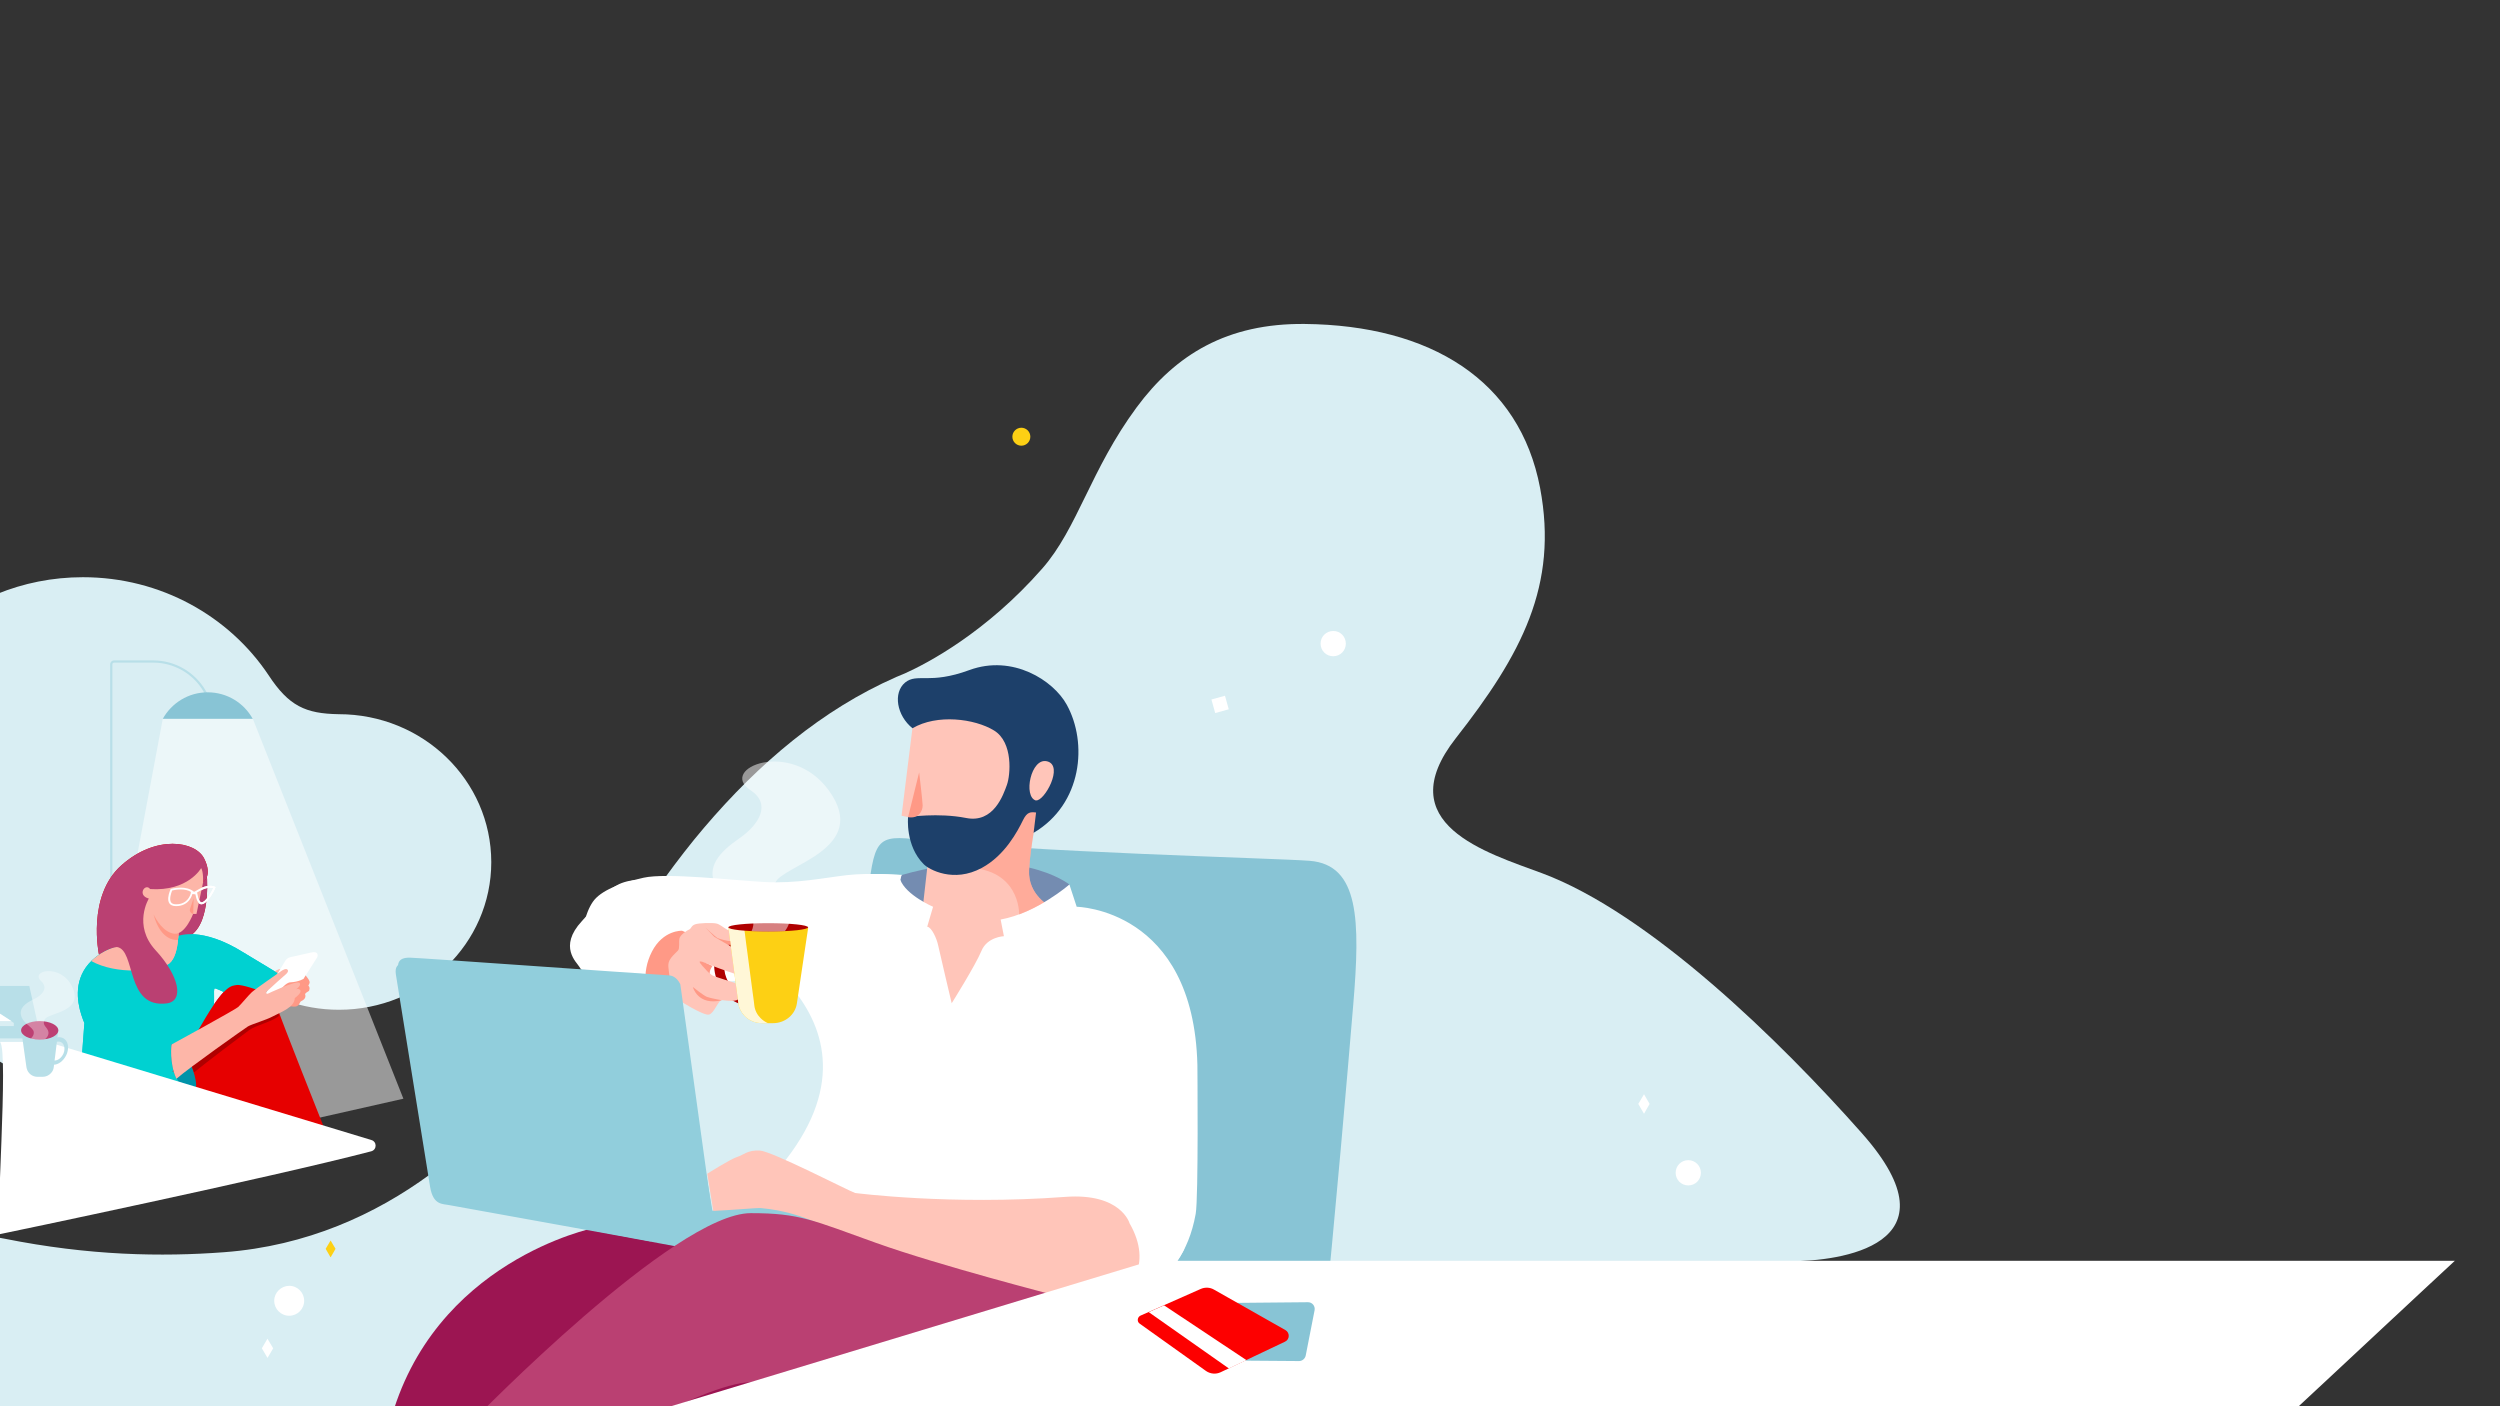 <?xml version="1.0" encoding="utf-8"?>
<!-- Generator: Adobe Illustrator 22.1.0, SVG Export Plug-In . SVG Version: 6.00 Build 0)  -->
<svg version="1.1" id="Layer_1" xmlns="http://www.w3.org/2000/svg" xmlns:xlink="http://www.w3.org/1999/xlink" x="0px" y="0px"
	 viewBox="0 0 1920 1080" style="enable-background:new 0 0 1920 1080;" xml:space="preserve">
<rect x="0" y="0" width="1920" height="1080" fill="#333333" stroke="none"/>
<style type="text/css">
	.st0{clip-path:url(#SVGID_2_);}
	.st1{fill:#D9EEF3;}
	.st2{fill:#758CB2;}
	.st3{fill:#FDD014;}
	.st4{fill:#B8DFE8;}
	.st5{fill:#88C4D5;}
	.st6{opacity:0.5;}
	.st7{fill:#FFFFFF;}
	.st8{fill:#FFFFF9;}
	.st9{clip-path:url(#SVGID_4_);fill:#FFFFFF;}
	.st10{clip-path:url(#SVGID_4_);fill:#FFFFF9;}
	.st11{clip-path:url(#SVGID_4_);fill:#88C4D5;}
	.st12{clip-path:url(#SVGID_4_);fill:#EA0000;}
	.st13{clip-path:url(#SVGID_4_);fill:#FFC5B9;}
	.st14{clip-path:url(#SVGID_4_);fill:#FF9986;}
	.st15{clip-path:url(#SVGID_4_);fill:#9C1552;}
	.st16{clip-path:url(#SVGID_4_);fill:#BA4072;}
	.st17{clip-path:url(#SVGID_4_);fill:#B8DFE8;}
	.st18{clip-path:url(#SVGID_4_);}
	.st19{opacity:0.6;clip-path:url(#SVGID_4_);fill:#FF9986;}
	.st20{clip-path:url(#SVGID_4_);fill:#1D406A;}
	.st21{opacity:0.46;fill:#88C4D5;}
	.st22{fill:#AF0000;}
	.st23{fill:#00D1D1;}
	.st24{fill:#BA4072;}
	.st25{fill:#E60000;}
	.st26{fill:#BD4073;}
	.st27{fill:#0093A9;}
	.st28{fill:#FF9986;}
	.st29{fill:#FDB6A8;}
	.st30{fill:none;stroke:#D9EEF3;stroke-width:2.088;stroke-miterlimit:10;stroke-dasharray:3.48,3.48;}
	.st31{fill:#FFC5B9;}
	.st32{opacity:0.83;fill:#FFFFFF;}
	.st33{fill:#FD0000;}
	.st34{fill:#08D0D0;}
	.st35{fill:#FFCC33;}
	.st36{opacity:0.35;fill:#FFFFFF;}
	.st37{clip-path:url(#SVGID_6_);}
	.st38{fill:#EA0000;}
	.st39{fill:#748CB1;}
	.st40{opacity:0.6;fill:#FF9986;}
	.st41{fill:#1D406A;}
	.st42{fill:#9C1552;}
	.st43{fill:#91CEDC;}
	.st44{clip-path:url(#SVGID_8_);}
	.st45{clip-path:url(#SVGID_10_);}
</style>
<g>
	<defs>
		<rect id="SVGID_7_" y="-1368" width="1920" height="1080"/>
	</defs>
	<clipPath id="SVGID_2_">
		<use xlink:href="#SVGID_7_"  style="overflow:visible;"/>
	</clipPath>
	<g class="st0">
		<path class="st7" d="M183.8-187.5l699.9-212.2h1001.6c-19.4,17.5-527.2,494-538.5,491.8c-10-1.9-942.1-197.5-1163-255.2
			C171.2-166.4,171.2-184.2,183.8-187.5z"/>
	</g>
</g>
<g>
	<defs>
		<rect id="SVGID_9_" width="1920" height="1080"/>
	</defs>
	<clipPath id="SVGID_4_">
		<use xlink:href="#SVGID_9_"  style="overflow:visible;"/>
	</clipPath>
	<g class="st18">
		<path class="st1" d="M260.1,548.5c-25.5-0.4-38.3-6.3-53.8-29.9c-30.2-45.3-82.8-75.3-142.6-75.3c-93.8,0-169.8,73.7-169.8,164.6
			c0,90.9,70.7,225.3,164.5,225.3c48.8,0,94.3-36.5,126.7-84.2c20.3,16.5,46.5,26.5,75.2,26.5c64.6,0,117-50.8,117-113.4
			C377.2,599.2,324.8,548.5,260.1,548.5z"/>
		<path class="st3" d="M791.3,335.4c0-3.8-3.1-6.9-6.9-6.9c-3.8,0-6.9,3.1-6.9,6.9s3.1,6.9,6.9,6.9
			C788.2,342.3,791.3,339.2,791.3,335.4"/>
		<path class="st1" d="M1430.1,870.5c-62.9-71.1-163.2-169.1-245.9-199.9c-42.2-15.7-117.8-37.7-66.1-103.7
			c50.4-64.3,78.8-117.4,64.7-192.1c-15.7-82.9-84.3-125-180.8-126c-59.2-0.6-98.9,23.2-129.1,64.1c-35.3,47.8-45.4,93-72.5,123.8
			c-43.2,49.2-88.4,72.8-105.3,80.4c-2.2,0.9-4.5,1.9-6.7,2.8c-0.1,0.1-0.2,0.1-0.2,0.1l0,0c-56.7,24.9-105.2,66-147.5,115.7
			c-42,49.3-77.3,110.8-118.4,168.7h-0.3c-38.5,59.9-122.9,147.8-249.9,157.3c-47.9,3.6-103.4,2.7-168.7-10.4
			C-227.5,905-301.1,1155.4-292,1159.3c40.6,17.2,192,82.7,300.5,86.4c132.6,4.5,238-25.6,323.2-74.9h700.8l57.2-90.1h46.8
			l52.4-112.1c0,0,151.5,0,186.6,0C1411.6,968.6,1506.6,957,1430.1,870.5z"/>
		<g>
			<path class="st5" d="M1005.8,661.1c38.2,3,38.9,45.9,33.5,110.4c-5.2,62.1-12.3,144.8-24.5,269.3
				c-100.9-10.1-370.9-97.4-370.9-97.4c-10.5-16.1,4.9-119.1,20.5-239.9c7.1-54.9,5.1-62.7,37-59.1
				C791.2,654.6,978.7,659,1005.8,661.1z"/>
			<g>
				<path class="st7" d="M210.6,999c0,6.3,5.1,11.5,11.5,11.5c6.3,0,11.5-5.1,11.5-11.5c0-6.3-5.1-11.5-11.5-11.5
					C215.8,987.6,210.6,992.7,210.6,999"/>
				<path class="st39" d="M821.3,679.3c0,0-39.9-32.3-128.9-7.3c-6.9,12.9,24.2,24.2,24.2,24.2s21.4,6.8,51.9,9.9
					C799.1,709.3,821.3,679.3,821.3,679.3z"/>
				<path class="st31" d="M702.2,547.6l-9.8,78.9l18.8,4c0,0,27.4,5.6,30,5.3s30-7.9,30-7.9s28.5-1.9,28.5-4.5s18.5-40.8,18.5-40.8
					s-44.4-24.2-45.4-24.6s-24.7-8.6-24.7-8.6s-21.1-3.3-23.1-3.3S702.2,547.6,702.2,547.6z"/>
				<path class="st31" d="M807.6,696.5c-1-0.2-18.3-8.9-17.3-28.4s6.9-46.7,6.9-46.7s3.5-5.2-2.5-5.3c-5.9-0.1-11.7-1.9-13.4,4.2
					s-7.3,17.1-7.3,17.1s-8.7,11.5-9.6,12.5c-0.8,1-3.6,2.8-11.7,6.2c-8.1,3.4-12,4.2-17.6,4.2c-5.6,0-10.7-1-11.9-1.5
					c-1.2-0.5-7.9-2.7-7.9-2.7l-2.1,0.9l-4.8,42.4l-2,30.3l4.9,16.8l10.9,20.4c0,0,11.5,15.5,12.5,16.2c1,0.7,9.9-2,11.5-4.3
					s21.4-23.7,23.1-27.4s9.2-20.4,11.2-23.1s9.6-14.2,9.9-15.5s6.3-9.6,6.3-9.6L807.6,696.5z"/>
				<path class="st7" d="M918.3,932.2c2.2-12.3,1.3-114.4,1.3-114.4c-3-120.1-92.7-121.4-92.7-121.4l-5.6-17.1
					c0,0-25.1,21.9-52.8,26.9C771,719,771,719,771,719s-12.9,0.5-17.3,11.4c-4.5,10.9-22.8,40.1-22.8,40.1s-9.4-39.6-10.4-44.5
					s-4.9-13.9-8.4-14.3c4.5-15.3,4.5-15.3,4.5-15.3s-20.8-8.9-25.2-20.8c1-3.5,1-3.5,1-3.5s-24.7-2-41.9,0s-38.9,6.6-63.3,5.3
					s-75.2-7.3-93-3.3c-17.8,4-33,9.9-38.9,18.5c-5.9,8.6-9.9,24.4-4,33c5.9,8.6,38.9,27.7,38.9,27.7s-10.1-38.6,30-39.6
					c9.4,0,9.4,0,9.4,0s2.8-7.3,18.6-1c0,0,152.4,68.9,46.2,189c21.6,12,69.8,159.7,119.7,177.1c29.8,10.4,104.9-50.3,109.5-82.4
					c33,3.9,33.9,0.2,33.9,0.2S907.2,994.4,918.3,932.2z"/>
				<path class="st7" d="M446.9,707.4c18.4-19.8,21.7-35.7,58.7-30.9c37.1,4.8,68.6,8.1,80.4,5.9c11.7-2.2,70.8-12.5,95.4-11
					c4.5,0.3,8.4,0.4,11.7,0.5c-0.3,0.1-0.5,0.1-0.8,0.2c-4.9,9.2,9.4,17.6,18.1,21.6l-2.6,89.2c0,0-94-56.5-205.6-15.6
					c0,0-33-6.8-41.8-12.3c-8.8-5.5-13.6-9.1-15.4-12.4C443.2,739.3,428.5,727.2,446.9,707.4z"/>
				<path class="st28" d="M535.2,719c-2.9-0.4-11.4-4.2-11.4-4.2s-14.5-0.7-23.1,16c-8.6,16.7-4.8,34,1.7,36.5
					c15-2.2,29.2-4.6,29.2-4.6L535.2,719z"/>
				<path class="st4" d="M882.7,968.8c0,0,26.7-3.4,19.8,14.2c-6.7,17.1-44.4,32.8-93.6,13.9C860.5,976.8,882.7,968.8,882.7,968.8z"
					/>
				<path class="st7" d="M818.9,996.3L818.9,996.3c32.2-13.2,54.3-28.2,74.9-36.9c2.4-1,13.3,0.3,16-0.7
					c-4.4,9.1-10.6,17.6-19.5,24.4C856.8,1008.7,818.9,996.3,818.9,996.3z"/>
				<g>
					<g>
						<path class="st7" d="M432.2,814.9c2.2,0,2.2-3.3,0-3.3C430,811.5,430,814.9,432.2,814.9L432.2,814.9z"/>
					</g>
				</g>
				<path class="st7" d="M555,932.9l-12.5,3.8l-0.9-6.7c0,0,15.5,2,15.4,2.2S555,932.9,555,932.9z"/>
				<path class="st31" d="M804.2,584.7c13.1,3.3-2.2,31-8.6,30c0,0,0,0.1,0,0.1C785.6,612,791.7,581.5,804.2,584.7z"/>
				<path class="st40" d="M801.9,693c-5.6,3.3-12.2,6.7-19.2,9.3h0c0,0,1.2-37.9-45.6-35.9c-17.3,0.8-16.5,0.1-11.2-6.8
					c2.3,0.4,5.7,0.8,9.3,0.8c5.6,0,9.6-0.8,17.6-4.2c8.1-3.4,10.9-5.2,11.7-6.2s9.6-12.5,9.6-12.5s4.4-8.7,6.6-14.9
					c5.4-2.9,9.9-5.2,12.5-6.5c0.5,0,1,0.1,1.6,0.1c0.5,0,0.8,0.1,1.2,0.1l1.3,5.2c0,0-5.9,27.2-6.9,46.7
					C789.7,680.7,796.6,688.7,801.9,693z"/>
				<path class="st41" d="M700.8,559.3c18.8-11.1,47.7-7.4,62.6,1.7s12.6,34.4,9.9,41.8c-2.7,7.4-10.1,29.7-31.4,25.4
					c-21.3-4.2-44.5-0.7-44.5-0.7s-2.3,22,12.1,36.3c3.9,3.9,22.8,14.6,44.6,2.7c17.7-9.6,27.4-28.1,31.6-36.7
					c3.1-6.3,5.8-6.3,10-5.8c0,0-0.9,7.2-1.9,15.6c37.5-22.1,41.7-69.1,25.4-98.5c-10.2-18.5-41.4-38.7-74.7-26.5
					c-31,11.4-40,2-49.4,9.6C685.7,532.1,688.7,549.6,700.8,559.3z M804.2,584.7c13.1,3.3-2.2,31-8.6,30c0,0,0,0.1,0,0.1
					C785.6,612,791.7,581.5,804.2,584.7z"/>
				<path class="st28" d="M697.4,627.6l8.5-34.4c0,0,2.6,21.7,2.7,25.4C708.6,622.8,705.6,629,697.4,627.6z"/>
				<path class="st40" d="M868.4,985.5c-5.4,7.6-16.1,13.4-25.5,14.1c-25.4,2.1-66-11.4-112.6-23c0,0-47.9-14.1-51.9-17.6
					C744,972.6,832.4,988.8,868.4,985.5z"/>
				
					<rect x="115.7" y="909" transform="matrix(0.268 -0.964 0.964 0.268 -792.208 785.187)" class="st7" width="9.6" height="9.6"/>
				<path class="st42" d="M456.1,943.1c0,0-123.9,25.1-156.8,150.3H511l88.5-21.6l-6.2-101L456.1,943.1z"/>
				<g>
					<path class="st22" d="M556.6,724.6c-7.6,4.2-10.1,15.5-6.5,26.7c0.5,1.6,1.1,3.1,1.9,4.6c4.6,9.4,12.4,15.2,19.7,15.5
						c1.8,0.1,3.6-0.2,5.3-0.8c0.6-0.2,1.1-0.5,1.7-0.8c8.6-4.8,10.7-18.8,4.6-31.3c-4-8.2-10.6-13.8-17.1-15.2
						C562.8,722.6,559.5,722.9,556.6,724.6 M558.4,752.3c-0.3-0.6-0.5-1.1-0.7-1.7c-2.7-6.9-1.3-14.2,3.4-16.8c1.8-1,3.9-1.2,6-0.7
						c3.7,0.9,7.4,4.1,9.7,8.9c3.2,6.6,2.6,13.9-1.3,17.4c-0.4,0.4-0.9,0.8-1.4,1c-1.2,0.7-2.5,1-3.8,1
						C566,761.5,561.2,758,558.4,752.3"/>
					<path class="st31" d="M564.5,715.3c0,0-3.5,0-6.3-1.5c-2.8-1.5-5.4-4.1-8.3-4.6c-3-0.6-13.1-0.4-16.1,0.7
						c-3,1.1-2.8,3.1-4.4,3.9c-1.7,0.7-7,4.1-7.6,7s0.4,7.6-1.1,9.2c-1.5,1.7-6.3,5.5-7.2,9.4c-0.9,3.9,1.3,10.4,0.6,12.9
						c-0.7,2.5-2.1,9,2.2,12.3c4.3,3.3,24,15.7,28.2,14.6c4.2-1.1,7.2-11.4,10-11.1c2.8,0.3,11.9,1.7,12.8-1.4
						c0.8-3.1-2.5-11.7-2.5-11.7s-15.3-4.7-17.5-5.8c-2.2-1.1-8.6-8-8.6-9.4s5.3,0.3,8.6,1.9c3.3,1.7,20.1,7.2,20.1,7.2
						s2.4-17.2-1.8-19.4s-6.7-4.2-6.7-4.2s4.2,0.3,6.1-0.8C566.9,723.6,570.8,716.8,564.5,715.3z"/>
					<g>
						<path class="st3" d="M559.4,712.2C559.4,712.2,559.4,712.2,559.4,712.2l0,0.1l1.5,11.8l0.9,6.6l2.4,18.3l1.5,11.3l0.9,6.6
							l0.4,3.4c0.5,3.8,2.2,7.2,4.8,9.9c3.4,3.5,8.2,5.6,13.5,5.6h8.4c8.5,0,15.8-5.5,17.9-13.2c0.2-0.6,0.3-1.3,0.4-1.9l6.5-43.7
							l2.2-14.6c0,0,0-0.1,0-0.1H559.4z"/>
						<path class="st32" d="M559.4,712.2C559.4,712.2,559.4,712.2,559.4,712.2l0,0.1l1.5,11.8l0.9,6.6l2.4,18.3l1.5,11.3l0.9,6.6
							l0.4,3.4c0.5,3.8,2.2,7.2,4.8,9.9c3.4,3.5,8.2,5.6,13.5,5.6h4.5c-2.1-0.9-4.1-2.3-5.7-3.9c-2.6-2.6-4.4-6-4.8-9.9l-0.4-3.4
							l-0.9-6.6l-1.5-11.3l-2.4-18.3l-0.9-6.6l-1.5-11.8v0c0,0,0-0.1,0-0.1"/>
						<path class="st22" d="M559.4,712.2c0,0.9,3.2,1.6,8.3,2.2c5.6,0.6,13.5,1,22.3,1s16.7-0.4,22.3-1c5.1-0.6,8.3-1.4,8.3-2.2
							c0-1.8-13.7-3.2-30.6-3.2S559.4,710.4,559.4,712.2"/>
					</g>
					<path class="st28" d="M547.2,741.9c0,0-2.5,3.1-2.1,5.9l-2-1.9c-2.3-2.4-5.8-6.3-5.8-7.2C537.3,737.5,543.2,739.9,547.2,741.9z
						"/>
					<path class="st28" d="M554.4,768.2c0,0-9-1.6-11.5-2.6c-2.6-1-10.8-7.6-10.8-7.6S535.8,772.7,554.4,768.2z"/>
					<path class="st28" d="M541.6,712.2c0,0,7.8,7.3,9.4,8.2c0.7,0.4,7.5,2.5,9.8,2.3c0.2,1.1,0.3,1.9,0.4,2.8c-1.1,0.1-2.3,0-2.3,0
						l-10.3-6L541.6,712.2z"/>
					<g class="st6">
						<path class="st7" d="M636.5,607c-29.2-40.1-85.2-16.7-60.2-0.2c16.3,10.7,6.9,26.4-8.7,37.2c-15.6,10.7-24.8,21.9-18.3,35.5
							s25.9,17.7,28.7,26c1.2,3.7,0.4,7-0.8,9.6c3.9,0.2,8.1,0.3,12.7,0.3c4.6,0,9-0.1,12.9-0.3c2.2-2.7,5.1-8.4,3.4-13.7
							c-3.1-9.6-15.7-9.8-10.8-23.3C600.2,664.5,669.4,652.3,636.5,607z"/>
					</g>
				</g>
				<g>
					<path class="st43" d="M315.2,735.5c9.7,0.3,166,11.5,198.7,13.6c3.8,0.2,6.8,3.1,8.6,6.9l24.9,179.6
						c-15.1,4.7-31.1,10.8-48,17.7c-44.5-8.5-147.7-27.9-151.9-28.8c-5.5-1.2-12.8,0.3-15.2-14.4c-2.3-14.7-25.7-160.5-26.3-164.4
						C305.5,741.7,304.3,735.1,315.2,735.5z"/>
					<path class="st43" d="M313.3,739.4c9.6,0.3,164.7,11.3,197.2,13.4c3.7,0.2,6.8,3.1,7.3,6.8l29.5,171.1
						c-6.6,2.2,23.1-17.8,62.3-11.3c32.9,5.5,120.3,18.9,21.7,21.8c-21.2-3.7-40-9.9-56.3-7.6c-23.7,3.4-42.2,17.6-55.3,23.7
						c-44.2-8.4-170.1-30.8-174.3-31.7c-5.5-1.2-12.7,0.3-15.1-14.2c-2.3-14.5-25.5-158.2-26.1-162S302.5,739,313.3,739.4z"/>
				</g>
				<path class="st31" d="M730.2,976.6C730.2,976.6,730.2,976.6,730.2,976.6c-0.1,0-0.1,0-0.1-0.1c0,0-0.1,0-0.1,0
					c0,0-0.1,0-0.1-0.1c0,0-0.1,0-0.1-0.1c0,0-0.1,0-0.2-0.1c0,0-0.1,0-0.1-0.1c-0.1,0-0.1-0.1-0.2-0.1c-0.2-0.1-0.5-0.3-0.9-0.4
					c0,0-0.1,0-0.1-0.1c-0.2-0.1-0.4-0.2-0.6-0.3c0,0-0.1,0-0.1,0c-0.4-0.2-0.9-0.4-1.4-0.6c-0.1,0-0.1,0-0.2-0.1
					c-0.3-0.1-0.5-0.2-0.8-0.3c0,0-0.1,0-0.1-0.1c-0.3-0.1-0.6-0.2-0.9-0.4c-0.1,0-0.1,0-0.1-0.1c-0.3-0.1-0.6-0.3-1-0.4
					c-0.1,0-0.2-0.1-0.2-0.1c-0.3-0.1-0.7-0.3-1.1-0.4c-0.1,0-0.2-0.1-0.2-0.1c-0.9-0.3-1.8-0.7-2.8-1.1c-0.1,0-0.1,0-0.2-0.1
					c-0.4-0.2-0.9-0.3-1.3-0.5c-0.1,0-0.3-0.1-0.4-0.1c-0.4-0.2-0.9-0.3-1.4-0.5c-0.2-0.1-0.3-0.1-0.5-0.2c-0.5-0.2-1-0.3-1.4-0.5
					c-0.2-0.1-0.3-0.1-0.5-0.2c-0.6-0.2-1.2-0.4-1.9-0.6c-0.1,0-0.1-0.1-0.2-0.1c-0.6-0.2-1.3-0.4-1.9-0.6c-0.1,0-0.2-0.1-0.3-0.1
					c-0.5-0.2-0.9-0.3-1.4-0.5c-0.3-0.1-0.7-0.2-1-0.3c-0.6-0.2-1.2-0.4-1.8-0.6c-0.3-0.1-0.5-0.2-0.7-0.2c-0.8-0.3-1.6-0.5-2.4-0.8
					c-0.1,0-0.2-0.1-0.3-0.1c-0.7-0.2-1.5-0.5-2.2-0.7c-0.2-0.1-0.4-0.1-0.6-0.2c-0.6-0.2-1.2-0.4-1.8-0.6c-0.4-0.1-0.8-0.2-1.2-0.4
					c-0.7-0.2-1.4-0.4-2.1-0.6c-0.4-0.1-0.7-0.2-1-0.3c-0.8-0.2-1.6-0.5-2.4-0.7c-0.3-0.1-0.6-0.2-0.9-0.3c-0.9-0.3-1.8-0.5-2.7-0.8
					c-0.3-0.1-0.5-0.2-0.8-0.2c-0.7-0.2-1.5-0.4-2.2-0.6c-0.5-0.1-1-0.3-1.5-0.4c-0.5-0.2-1.1-0.3-1.6-0.5c-0.7-0.2-1.5-0.4-2.2-0.6
					c-1.3-0.4-2.7-0.7-4-1.1c-38.8-12.1-53-26.2-89.5-29.7c-0.4-0.2-10.4,0.4-11.8,0.6c0,0,0,0,0,0c-0.8,0.2-24.9,1.6-24.9,1.6
					l-4.6-28.6c0,0,18-11.4,23-12.9c4.9-1.5,7.9-5.4,17.3-4.9c9.4,0.5,68.3,31,73.2,32.6c0,0,73.4,9.6,161.3,3
					c43-3.2,49.5,20.3,49.5,20.3c18.3,31.7,0.8,55.5-21.8,59.6C823.9,1003.1,776.9,988.2,730.2,976.6
					C730.3,976.6,730.3,976.6,730.2,976.6z"/>
				<path class="st24" d="M364.3,1090c0,0,153.9-158.3,212.3-158.3c37.7,0,47.5,5.4,96.1,22.8s136.8,40.1,136.8,40.1
					s-136.1,76-163.9,92.5c-29.8-10.3-40.9-18.3-69.3-25.5c-35.6,0-146,65.1-146,65.1S369.2,1121.9,364.3,1090z"/>
			</g>
		</g>
		<path class="st7" d="M1033.6,494.3c0,5.4-4.3,9.7-9.7,9.7c-5.4,0-9.7-4.3-9.7-9.7c0-5.4,4.3-9.7,9.7-9.7
			C1029.3,484.5,1033.6,488.9,1033.6,494.3"/>
		<path class="st7" d="M1306.3,900.7c0,5.4-4.3,9.7-9.7,9.7c-5.4,0-9.7-4.3-9.7-9.7s4.3-9.7,9.7-9.7
			C1302,891,1306.3,895.4,1306.3,900.7"/>
		
			<rect x="931" y="535.6" transform="matrix(0.964 -0.268 0.268 0.964 -110.647 270.407)" class="st7" width="10.8" height="10.8"/>
		<polygon class="st4" points="-97.7,797.5 31.4,797.5 22.5,757.2 -145.6,757.2 		"/>
		<g>
			<polygon class="st1" points="-101.4,771.1 -11.3,771.1 10.6,785.6 10.6,788 -84.3,788 -101.4,773.5 			"/>
			<polygon class="st7" points="-82.3,784.1 8.8,784.2 -16,768.2 -102.3,768.2 			"/>
		</g>
		<g>
			<g>
				<path class="st4" d="M86.3,709h-1.7V510.2c0-1.6,1.3-3,3-3h30.2c16.5,0,31.8,8.9,40.1,23.1l5.1,8.8l-1.5,0.9l-5.1-8.8
					c-7.9-13.7-22.7-22.3-38.6-22.3H87.6c-0.7,0-1.3,0.6-1.3,1.3V709z"/>
			</g>
			<path class="st5" d="M125,552.1h69.1c-6.7-12.2-19.7-20.4-34.6-20.4C144.6,531.7,131.7,540,125,552.1"/>
			<g class="st6">
				<polygon class="st7" points="59.7,900.3 309.8,843.8 194.2,552.1 125,552.1 				"/>
			</g>
		</g>
		<path class="st7" d="M183.8,1180.5l699.9-212.2h1001.6c-19.4,17.5-527.2,494-538.5,491.8c-10-1.9-942.1-197.5-1163-255.2
			C171.2,1201.6,171.2,1183.8,183.8,1180.5z"/>
		<g>
			<g>
				<path class="st5" d="M997.7,1045.3l-78.7-0.6c-3.5,0-6-3.5-4.8-6.9l11.7-33.5c0.7-2.1,2.7-3.4,4.8-3.5l73.8-0.7
					c3.3,0,5.7,2.9,5.1,6.2l-6.8,34.7C1002.3,1043.5,1000.1,1045.3,997.7,1045.3z"/>
				<path class="st33" d="M875.2,1016.5l51,36.4c3.3,2.3,7.6,2.7,11.2,1l49.5-23.5c3.7-1.7,3.8-6.9,0.3-8.9l-54.9-31.1
					c-3.1-1.8-6.9-1.9-10.1-0.5l-46.3,20.5C873.4,1011.6,873.1,1015,875.2,1016.5z"/>
				<polygon class="st7" points="957.3,1044.6 943.8,1051 882.2,1007.7 894,1002.5 				"/>
			</g>
		</g>
	</g>
</g>
<g>
	<polygon class="st3" points="253.9,952.7 253.9,952.7 250.1,959.1 253.8,965.5 254,965.5 257.7,959.1 	"/>
	<path class="st22" d="M158.6,669c0,0,4.5,39.2-12.7,49.7c-15.7,6.1-18.9,3.8-18.9,3.8L158.6,669z"/>
	<path class="st23" d="M137,718.7c0.3,0,18.1-7.2,50,12.8c28.1,16.9,31.9,19.3,31.9,19.3s-0.2,18.8-10.7,24.6
		c-23.4-6.2-41.8-16.8-43.3-16.3c-1.4,0.5,0.7,12.2-1.8,17.7c-1.6,3.6-9.7,20.9-15.1,32.4c-2.8,6-6.9,8.5-6.9,8.5l3.4,20.9l-8.3,4.2
		c0,0-74.3-16.6-74.3-18c0-1.4,2.9-37.9,2.9-39.1C59.5,773,40.7,721.4,137,718.7z"/>
	<path class="st24" d="M158.6,669c0,0,4.5,39.2-12.7,49.7c-15.7,6.1-18.9,3.8-18.9,3.8L158.6,669z"/>
	<path class="st25" d="M154.5,666.7c0,0-10,18-39.2,16.1c-3.7-5-10.4,4.8-1,7.3c0,0-12.5,20.5,5.2,39.7c18.2,19.7,22.1,39,8.6,40.8
		c-32,4.1-23.5-41.1-38.3-43.3c-7,0.8-13.8,5.8-13.8,5.8s-9.5-44.7,17.2-68.5s57-18.6,63.6-5.2c6.7,13.3-0.8,18.1-0.8,18.1
		S156.3,669.5,154.5,666.7z"/>
	<path class="st26" d="M199.9,761c0,0-14.3-5.2-18.1-4.5s-9.1-0.9-27.2,30.7c-18.1,31.6-33.5,52.2-33.5,52.2l95.2,24.9
		c0,0-5.1-81.9-8.1-91.6C205.3,763.2,199.9,761,199.9,761z"/>
	<path class="st27" d="M143.1,819.6c0,0,8.2,20.6-1.1,19.4c-9.3-1.2-16.4-18.4-14.7-36.8C133.8,803.5,143.1,819.6,143.1,819.6z"/>
	<path class="st28" d="M230.2,749.1l-1.5,2.6c0,0-3.8,2.4-9.8,2.7c-5.1-0.4-15.5,13.8-7.9,16.2c7.6,2.4,10.8,3.1,12.8,2
		s1.8-3.1,3-3.7c1.2-0.6,4.2-2.1,3-5.4c0.7-1.7,3.1-1.9,3.2-3c0.1-1.1,0.8-2-0.7-3.5C233.2,754.7,234.8,754.7,230.2,749.1z"/>
	<path class="st29" d="M211.9,745.5c0,0-20.1,13.9-23,16.5c-2.9,2.7-8.2,9.3-10.5,11.4c-2.3,2.1-51.2,28.8-51.2,28.8
		s-1.9,14.2,3.8,26.3c10.5-9.1,52.1-38.4,54.9-40.2c2.8-1.7,14-4.9,19.3-7.8c5.2-2.9,16.5-6.6,16.7-14c0,0,5.9-4.1,4.1-6.2
		c-1.8-2.2-4.9,0.7-4.9,0.7s6.4-3.6,4.5-6.1s-24.5,8.3-24.5,8.3s-2.8,0.1,0.2-2.6c2.9-2.7,11.9-10.9,13.1-11.8
		c1.2-0.9,3.1-2.8,1.9-4.1C215.1,743.3,211.9,745.5,211.9,745.5z"/>
	<path class="st7" d="M165.5,681.2c-1.4-0.7-2.8-0.9-4.3-0.9c-5.9,0-11.3,4.6-12.2,4.6c-2.9-2.5-6.8-3.2-10.3-3.2
		c-4.2,0-7.6,1-7.6,1s-6.4,13.2,4.1,13.2c10.5,0,12.5-9.2,12.5-9.2s0.2,0,0.6,0s1,0,1.8,0.2c1,5.6,2.7,7.6,4.6,7.6
		C159.7,694.4,166,681.4,165.5,681.2z M146.4,686.4c-0.1,0.3-1.9,8.1-11.1,8.1c-2,0-3.3-0.5-4-1.6c-1.4-2.3,0-6.8,0.9-9
		c1.1-0.3,3.7-0.8,6.6-0.8c3.2,0,5.8,0.6,7.8,1.9c0,0.3-0.1,0.7-0.1,0.8l0,0.1L146.4,686.4z M154.8,693c-1.3,0-2.5-2.4-3.2-6.4
		l-0.2-0.9l0-0.3c0.1,0,0.1-0.1,0.2-0.1c2.2-1.3,5.9-3.5,9.7-3.5c0.9,0,1.7,0.1,2.5,0.3C162.4,685.2,157.8,693,154.8,693z"/>
	<path class="st26" d="M199.9,761c0,0-14.3-5.2-18.1-4.5s-9.1-0.9-27.2,30.7c-18.1,31.6-33.5,52.2-33.5,52.2l89.8,19.6
		c0,0,0.3-76.7-2.7-86.3C205.3,763.2,199.9,761,199.9,761z"/>
	<path class="st23" d="M137,718.7c0.3,0,18.1-7.2,50,12.8c28.1,16.9,31.9,19.3,31.9,19.3s-0.2,18.8-10.7,24.6
		c-23.4-6.2-41.8-16.8-43.3-16.3c-1.4,0.5,0.7,12.2-1.8,17.7c-1.6,3.6-9.7,20.9-15.1,32.4c-2.8,6-6.9,8.5-6.9,8.5l3.4,20.9l-8.3,4.2
		c0,0-74.3-16.6-74.3-18c0-1.4,2.9-37.9,2.9-39.1C59.5,773,40.7,721.4,137,718.7z"/>
	<path class="st29" d="M137.2,710.1c-0.2,2.5,1,25.8-8.7,30.8s-38.9,7.9-58.4-2.8c11.9-12.2,31-13.8,31-13.8s11.8-30.9,9.8-32.2
		c-2-1.3-8.9-8.2-4.5-12.3s19.3,0,19.3,0s29.1-17,29.7-16.3c0.5,0.7,1.9,7.8,1.9,7.8l-6.4,30.6h-2.6c0,0-6,16-14.3,15.2
		c-10.5-1-16.9-16.7-16.9-16.7"/>
	<path class="st24" d="M154.5,666.7c0,0-10,18-39.2,16.1c-3.7-5-10.4,4.8-1,7.3c0,0-12.5,20.5,5.2,39.7c18.2,19.7,22.1,39,8.6,40.8
		c-32,4.1-23.5-41.1-38.3-43.3c-7,0.8-13.8,5.8-13.8,5.8s-9.5-44.7,17.2-68.5s57-18.6,63.6-5.2c6.7,13.3-0.8,18.1-0.8,18.1
		S156.3,669.5,154.5,666.7z"/>
	<path class="st25" d="M199.9,761c0,0-14.3-5.2-18.1-4.5s-9.1-0.9-27.2,30.7c-18.1,31.6-33.5,52.2-33.5,52.2l63.7,18.4l63.5,6.8
		c0,0-32.8-82.3-35.8-92S199.9,761,199.9,761z"/>
	<path class="st27" d="M147.3,819.3c0,0,8.2,20.6-1.1,19.4c-9.3-1.2-16.4-18.4-14.7-36.8C138.1,803.2,147.3,819.3,147.3,819.3z"/>
	<path class="st7" d="M223,735.1c-1.7,0.4-3.2,1.5-4,3l-18.7,30.7c0,0-1.7,2.7,0.7,2.9c2.4,0.1,21.5-5.8,23.1-6.7
		c1.6-0.9,18.1-27.8,19.2-29.3s1.5-5.5-4.2-4.2C235,732.4,226.9,734.2,223,735.1z"/>
	<path class="st28" d="M234.7,749.1l-1.5,2.6c0,0-3.8,2.4-9.8,2.7c-5.1-0.4-15.5,13.8-7.9,16.2c7.6,2.4,10.8,3.1,12.8,2
		s1.8-3.1,3-3.7c1.2-0.6,4.2-2.1,3-5.4c0.7-1.7,3.1-1.9,3.2-3c0.1-1.1,0.8-2-0.7-3.5C237.7,754.7,239.3,754.7,234.7,749.1z"/>
	<path class="st7" d="M165.5,681.2c-1.4-0.7-2.8-0.9-4.3-0.9c-5.9,0-11.3,4.6-12.2,4.6c-2.9-2.5-6.8-3.2-10.3-3.2
		c-4.2,0-7.6,1-7.6,1s-6.4,13.2,4.1,13.2c10.5,0,12.5-9.2,12.5-9.2s0.2,0,0.6,0s1,0,1.8,0.2c1,5.6,2.7,7.6,4.6,7.6
		C159.7,694.4,166,681.4,165.5,681.2z M146.4,686.4c-0.1,0.3-1.9,8.1-11.1,8.1c-2,0-3.3-0.5-4-1.6c-1.4-2.3,0-6.8,0.9-9
		c1.1-0.3,3.7-0.8,6.6-0.8c3.2,0,5.8,0.6,7.8,1.9c0,0.3-0.1,0.7-0.1,0.8l0,0.1L146.4,686.4z M154.8,693c-1.3,0-2.5-2.4-3.2-6.4
		l-0.2-0.9l0-0.3c0.1,0,0.1-0.1,0.2-0.1c2.2-1.3,5.9-3.5,9.7-3.5c0.9,0,1.7,0.1,2.5,0.3C162.4,685.2,157.8,693,154.8,693z"/>
	<g>
		<path class="st5" d="M148.6,837.7l0.4-0.2l0,0C148.9,837.5,148.7,837.6,148.6,837.7z"/>
		<path class="st23" d="M146.2,838.6c-5.5-0.7-9.8-7.9-13-16c-11,3.5-16.7,15.1-17.3,15.9c10.1,2.3,20.9,5.3,20.9,5.3l11.9-5.5
			C148,838.6,147.2,838.7,146.2,838.6z"/>
	</g>
	<path class="st28" d="M148.4,701.9l0.3-12.1l-2.7,8.1C145.3,699.6,146.4,701.6,148.4,701.9"/>
	<path class="st29" d="M137.2,710.1c-0.2,2.5,1,25.8-8.7,30.8"/>
	<path class="st28" d="M134,717.1c-8.3-0.8-14.1-10.8-16.1-14.9c0,0,0,0,0,0c5.8,22,18.8,19.6,18.8,19.6l0.3-5.1
		C136.1,717,135.1,717.2,134,717.1z"/>
	<path class="st22" d="M213.8,777.9l-29.2,9.5l-38.4,29.8c0.9,1.4,1.4,2.3,1.4,2.3s0.7,1.7,1.4,4.1c9-7.4,37.8-29.2,42.4-32.5
		c4.9-3.6,17.3-6.3,22.8-10.8C213.8,777.9,213.8,777.9,213.8,777.9z"/>
	<path class="st29" d="M216.4,745.5c0,0-20.1,13.9-23,16.5c-2.9,2.7-8.2,9.3-10.5,11.4c-2.3,2.1-51.2,28.8-51.2,28.8
		s-1.9,14.2,3.8,26.3c10.5-9.1,52.1-38.4,54.9-40.2c2.8-1.7,14-4.9,19.3-7.8c5.2-2.9,16.5-6.6,16.7-14c0,0,5.9-4.1,4.1-6.2
		c-1.8-2.2-4.9,0.7-4.9,0.7s6.4-3.6,4.5-6.1s-24.5,8.3-24.5,8.3s-2.8,0.1,0.2-2.6c2.9-2.7,11.9-10.9,13.1-11.8
		c1.2-0.9,3.1-2.8,1.9-4.1C219.6,743.3,216.4,745.5,216.4,745.5z"/>
	<polygon class="st7" points="205.4,1028.1 205.4,1028.1 201.1,1035.5 205.4,1042.8 205.5,1042.8 209.8,1035.5 	"/>
	<polygon class="st7" points="1262.6,840.4 1262.6,840.4 1258.2,847.8 1262.5,855.2 1262.7,855.2 1266.9,847.8 	"/>
</g>
<path class="st7" d="M285.1,875.5L36.6,800.2H0c6.9,6.2-4,148.4,0,147.6c3.6-0.7,206.7-43.1,285.1-63.6
	C289.6,883,289.6,876.7,285.1,875.5z"/>
<g>
	<path class="st4" d="M48.5,797.3c-1.4-0.7-2.9-0.9-4.5-0.6c-3,0.6-6.1,3-8,6.6c-2.8,5.5-1.9,11.6,2.1,13.7c0.3,0.1,0.5,0.2,0.8,0.3
		c0.8,0.3,1.6,0.4,2.5,0.4c3.4-0.1,7-2.7,9.2-6.8c0.4-0.7,0.6-1.3,0.9-2C53.2,804,52.1,799.1,48.5,797.3 M48.4,809.8
		c-1.5,2.9-4.1,4.7-6.5,4.7c-0.7,0-1.4-0.2-2.1-0.5c-0.3-0.2-0.5-0.3-0.8-0.5c-2.1-1.8-2.4-5.5-0.7-8.9c1.3-2.4,3.3-4.1,5.3-4.5
		c1.1-0.3,2.3-0.2,3.3,0.3c2.6,1.3,3.3,5.1,1.9,8.6C48.7,809.2,48.6,809.5,48.4,809.8"/>
	<path class="st4" d="M44.8,790.9C44.8,790.9,44.8,790.9,44.8,790.9L44.8,790.9l-0.7,5.8l-0.4,3.3l-1.1,9l-0.7,5.6l-0.4,3.2
		l-0.2,1.7c-0.2,1.9-1,3.5-2.3,4.8c-1.6,1.7-3.8,2.7-6.3,2.7h-3.9c-4,0-7.4-2.7-8.3-6.5c-0.1-0.3-0.1-0.6-0.2-0.9l-3-21.4l-1-7.2
		c0,0,0,0,0-0.1H44.8z"/>
	<path class="st26" d="M44.8,791.3c0,1.9-1.5,3.6-3.9,4.9c-2.6,1.4-6.3,2.2-10.4,2.2c-4.1,0-7.8-0.9-10.4-2.2
		c-2.4-1.3-3.9-3-3.9-4.9c0-3.9,6.4-7.1,14.2-7.1C38.4,784.2,44.8,787.4,44.8,791.3"/>
	<path class="st36" d="M25.8,767.5c6.8-3.2,11.5-8.8,5.8-14c-8.8-8.1,14.8-13.7,23.6,3.9c10,19.9-17.9,20.3-20.7,25.3
		c-2.8,5,2.1,5.9,2.7,9.9c0.4,2.6-1.8,5-2.7,5.6c-1.3,0.2-2.6,0.3-4,0.3c-2.5,0-4.8-0.3-6.9-0.9c0.9-0.8,2.7-2.6,2.3-5.2
		c-0.6-3.5-8-6.3-9.6-12.1C14.6,774.5,19,770.7,25.8,767.5z"/>
</g>
</svg>
